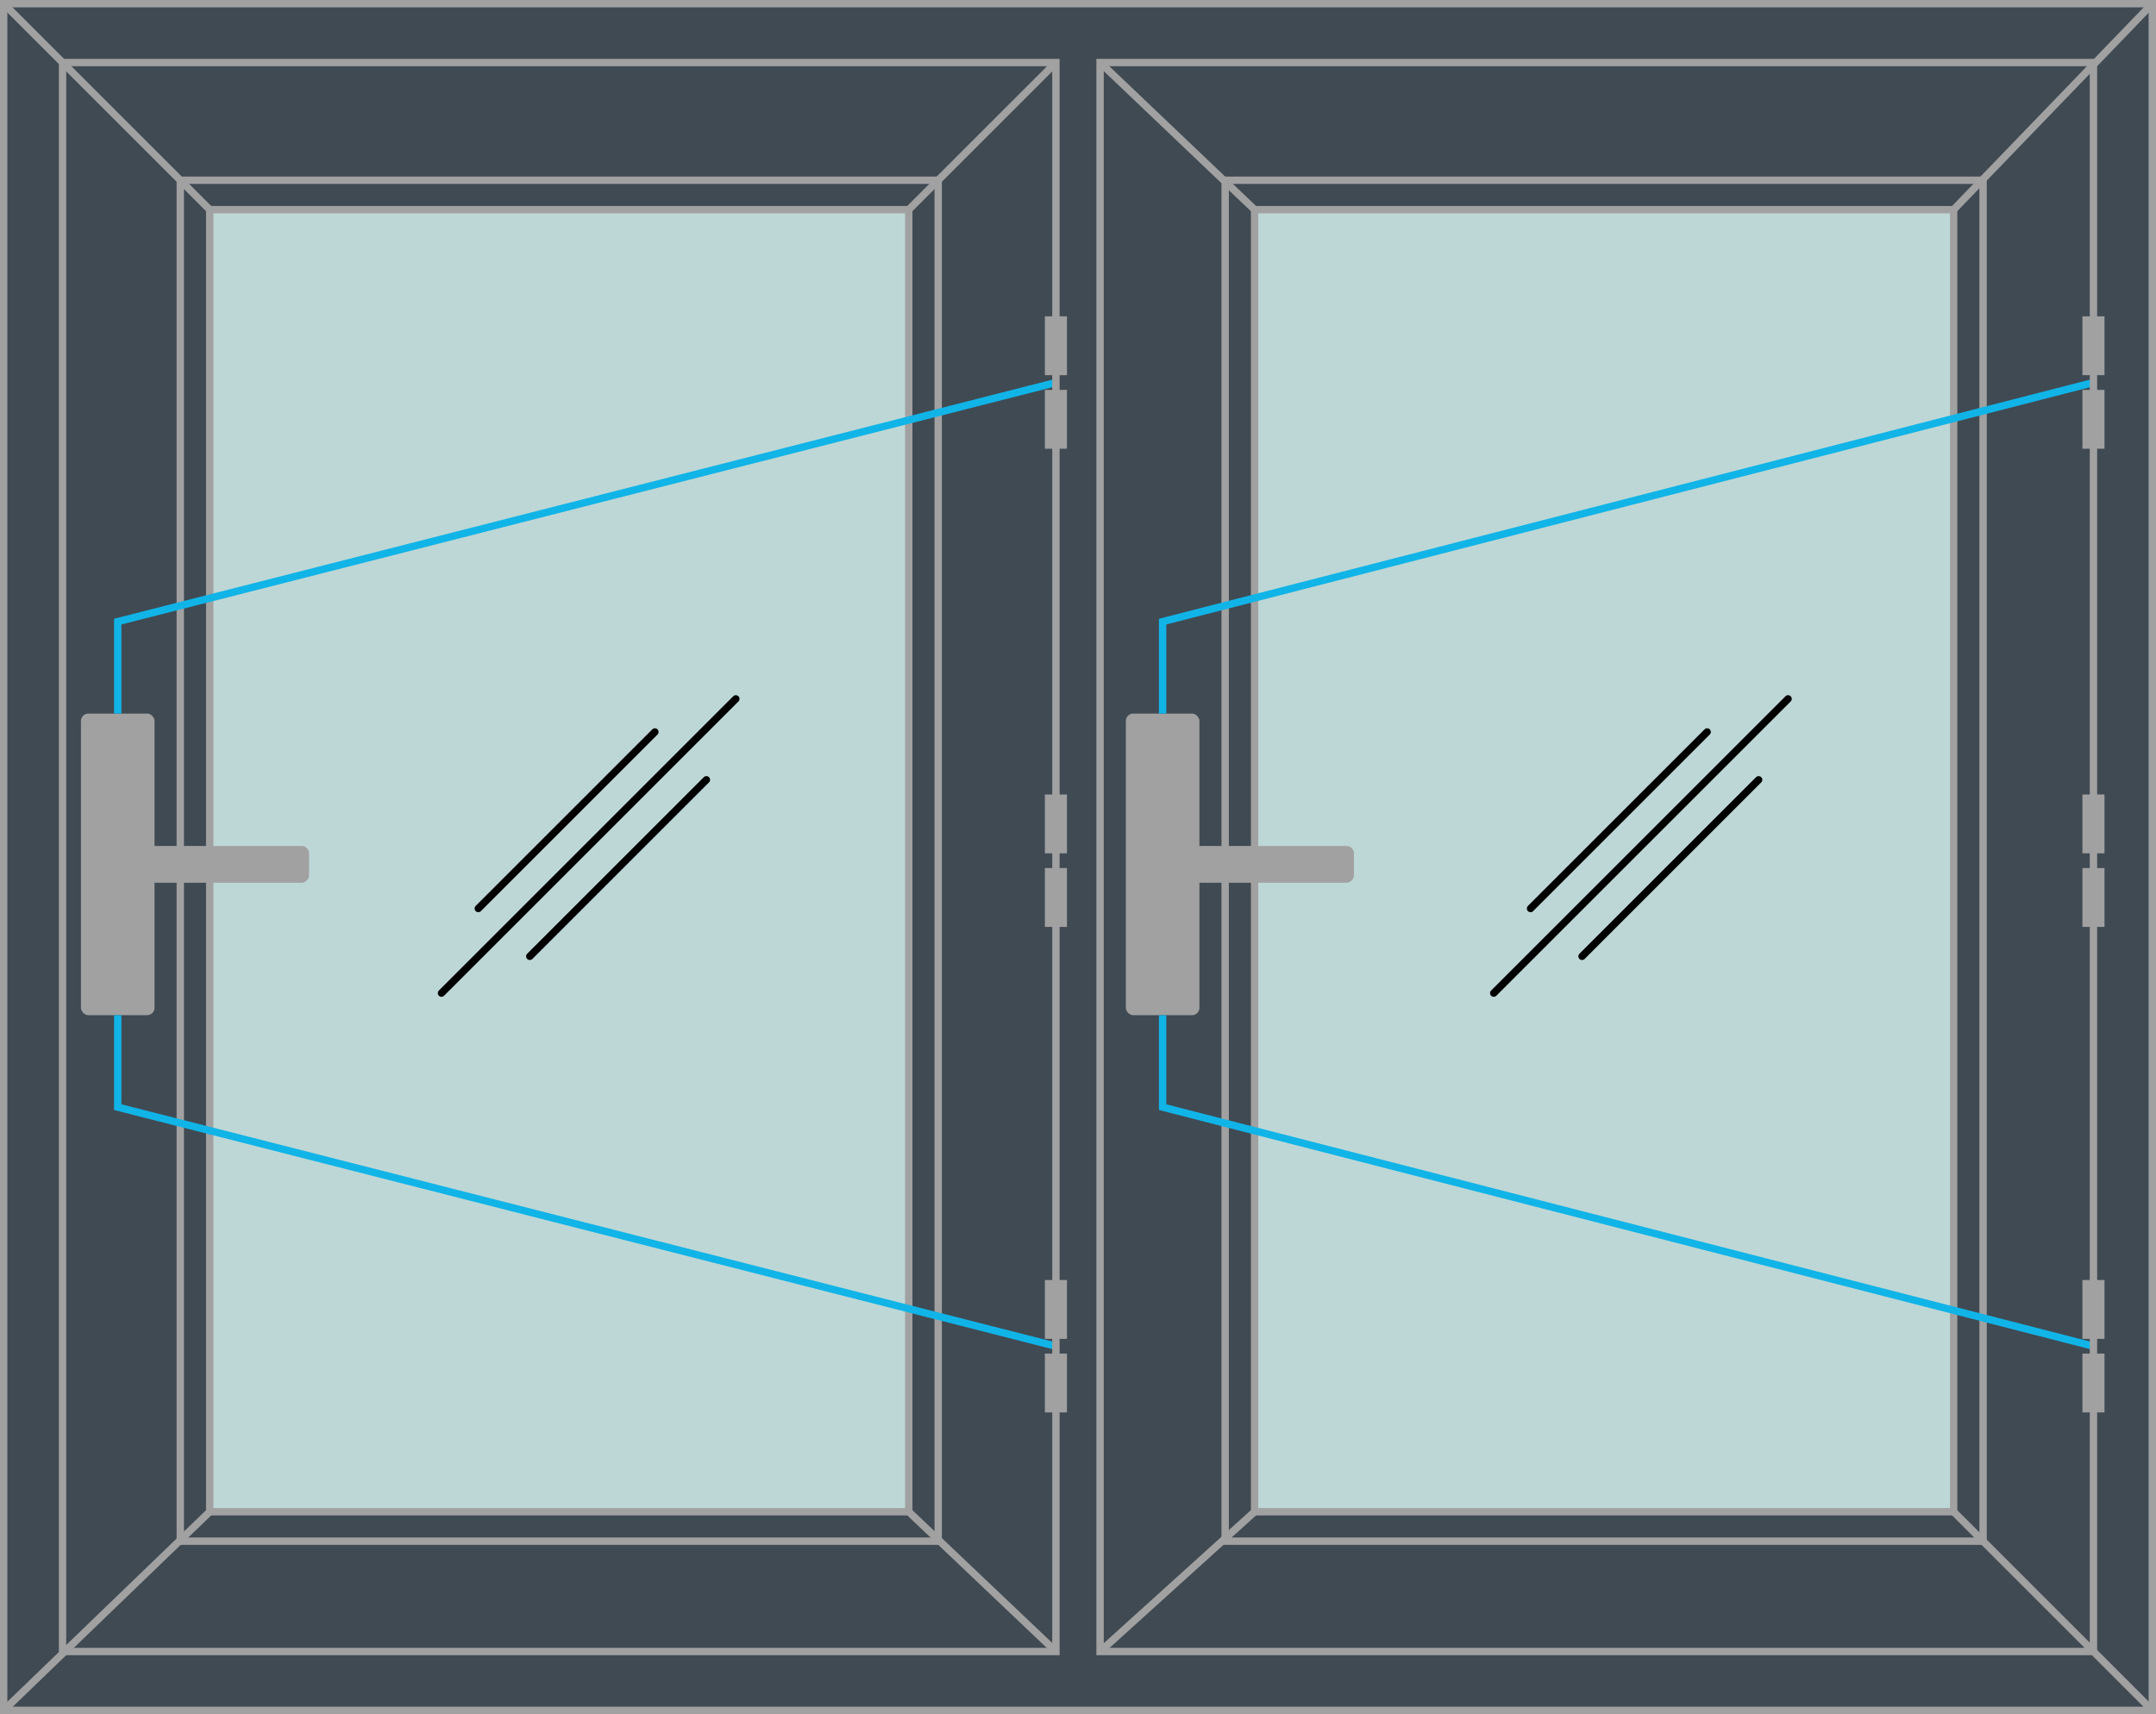 <svg width="293" height="233" viewBox="0 0 293 233" fill="none" xmlns="http://www.w3.org/2000/svg">
<rect x="0.5" y="0.5" width="292" height="232" fill="#404A53" stroke="#A1A1A1"/>
<rect x="24.5" y="24.5" width="103" height="185" stroke="#A1A1A1"/>
<rect x="166.5" y="24.5" width="103" height="185" stroke="#A1A1A1"/>
<rect x="28.5" y="28.5" width="95" height="177" fill="#BDD7D6" stroke="#A1A1A1"/>
<rect x="170.5" y="28.5" width="95" height="177" fill="#BDD7D6" stroke="#A1A1A1"/>
<rect x="11" y="97" width="10" height="41" rx="1" fill="#A1A1A1"/>
<rect x="153" y="97" width="10" height="41" rx="1" fill="#A1A1A1"/>
<path d="M16 97V84.5L143.5 52" stroke="#11B4E7"/>
<path d="M158 97V84.5L284.5 52" stroke="#11B4E7"/>
<path d="M16 138V150.5L143.5 183" stroke="#11B4E7"/>
<path d="M158 138V150.5L284.5 183" stroke="#11B4E7"/>
<rect x="18" y="120" width="5" height="24" rx="1" transform="rotate(-90 18 120)" fill="#A1A1A1"/>
<rect x="160" y="120" width="5" height="24" rx="1" transform="rotate(-90 160 120)" fill="#A1A1A1"/>
<path d="M0.5 0.5L28.5 28.5" stroke="#A1A1A1"/>
<path d="M28.5 205.5L0.5 232.5" stroke="#A1A1A1"/>
<path d="M143.5 224.5L123.5 205.5" stroke="#A1A1A1"/>
<path d="M143.5 8.5L123.5 28.5" stroke="#A1A1A1"/>
<path d="M149.5 224.5L170.5 205.5" stroke="#A1A1A1"/>
<path d="M149.5 8.5L170.5 28.5" stroke="#A1A1A1"/>
<path d="M292.5 0.5L265.5 28.5" stroke="#A1A1A1"/>
<path d="M265.5 205.5L292.5 232.5" stroke="#A1A1A1"/>
<path d="M203 135L243 95" stroke="black" stroke-linecap="round"/>
<path d="M215 130L239 106" stroke="black" stroke-linecap="round"/>
<path d="M208 123.5L232 99.5" stroke="black" stroke-linecap="round"/>
<path d="M60 135L100 95" stroke="black" stroke-linecap="round"/>
<path d="M72 130L96 106" stroke="black" stroke-linecap="round"/>
<path d="M65 123.5L89 99.5" stroke="black" stroke-linecap="round"/>
<rect x="8.5" y="8.5" width="135" height="216" stroke="#A1A1A1"/>
<rect x="149.5" y="8.5" width="135" height="216" stroke="#A1A1A1"/>
<rect x="142" y="43" width="3" height="8" fill="#A1A1A1"/>
<rect x="142" y="108" width="3" height="8" fill="#A1A1A1"/>
<rect x="142" y="174" width="3" height="8" fill="#A1A1A1"/>
<rect x="142" y="53" width="3" height="8" fill="#A1A1A1"/>
<rect x="142" y="118" width="3" height="8" fill="#A1A1A1"/>
<rect x="142" y="184" width="3" height="8" fill="#A1A1A1"/>
<rect x="283" y="43" width="3" height="8" fill="#A1A1A1"/>
<rect x="283" y="108" width="3" height="8" fill="#A1A1A1"/>
<rect x="283" y="174" width="3" height="8" fill="#A1A1A1"/>
<rect x="283" y="53" width="3" height="8" fill="#A1A1A1"/>
<rect x="283" y="118" width="3" height="8" fill="#A1A1A1"/>
<rect x="283" y="184" width="3" height="8" fill="#A1A1A1"/>
</svg>

